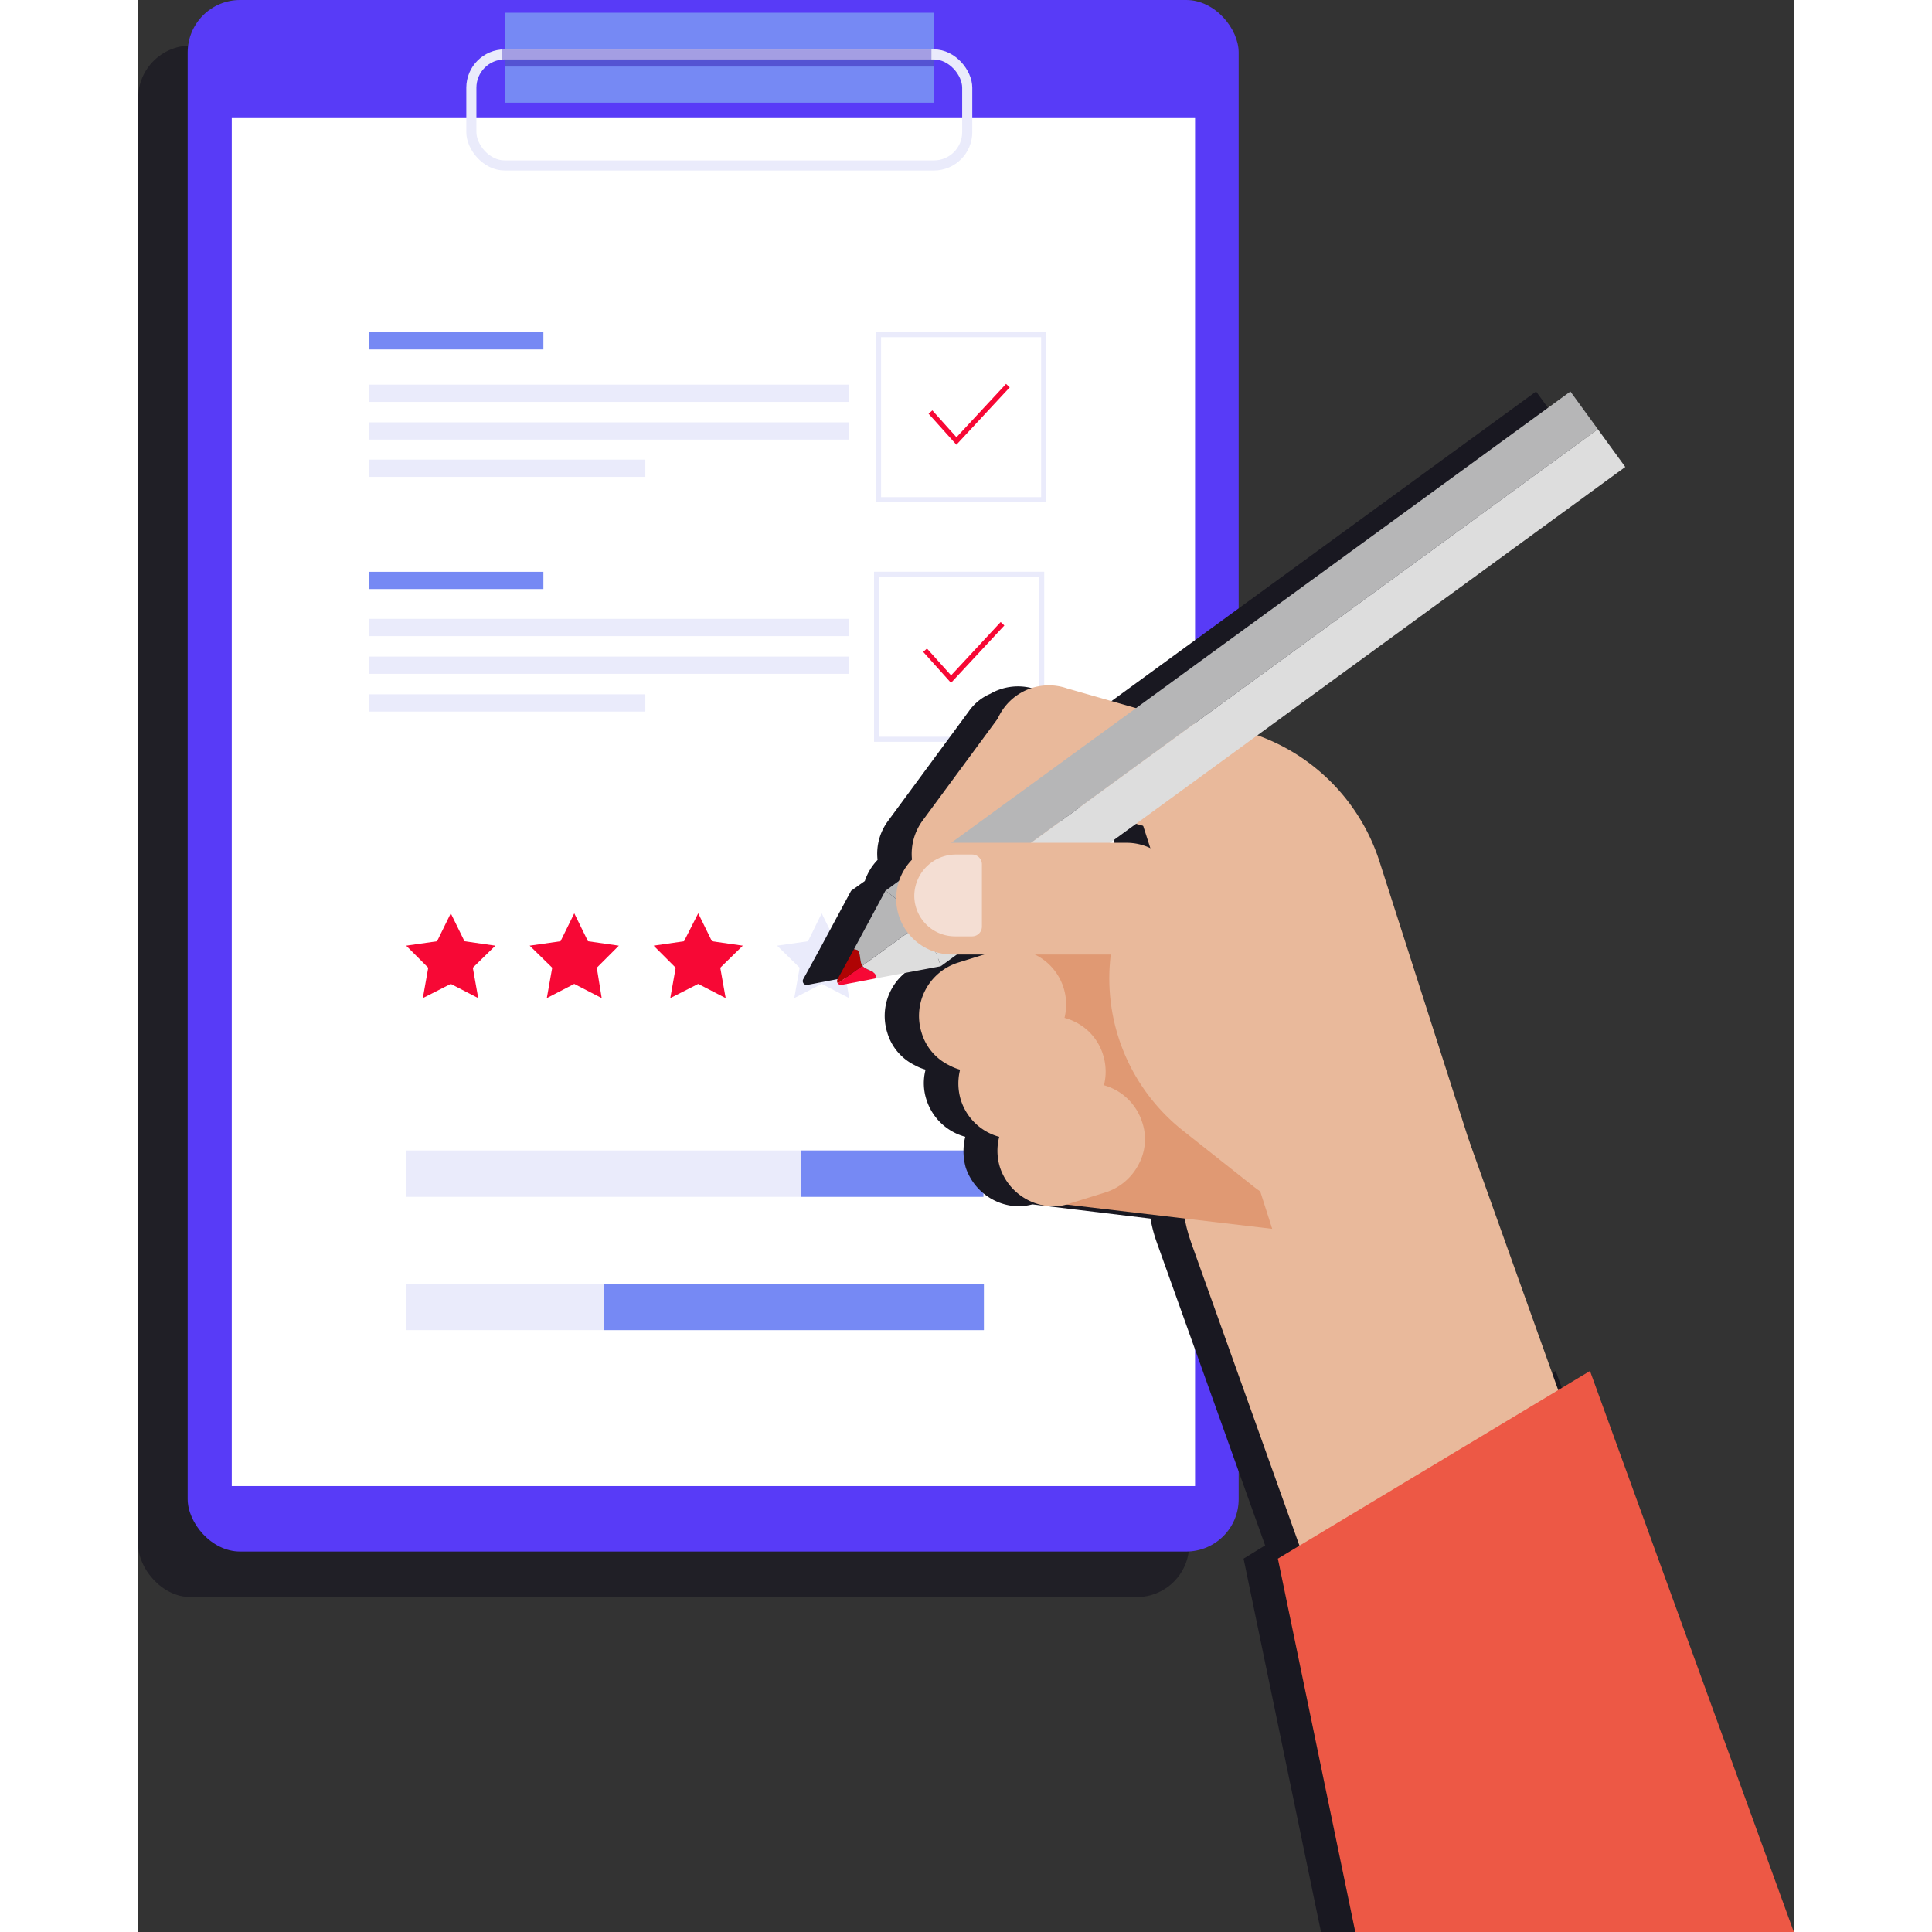 <svg xmlns="http://www.w3.org/2000/svg" width="350px" height="350px" viewBox="0 0 337.9 394.3"><rect x="0" y="0" width="337.9" height="394.3" fill="#333333" stroke="none"/><defs><style>.a{isolation:isolate;}.b,.m{fill:#191821;}.b{opacity:0.7;}.b,.f,.m{mix-blend-mode:overlay;}.c{fill:#583bf7;}.d{fill:#7689f4;}.e{fill:#fff;}.f,.h{fill:#4336c1;}.f{opacity:0.65;}.g,.j,.k{fill:none;stroke-miterlimit:10;}.g,.k{stroke:#eaebfb;}.g{stroke-width:2.06px;}.h{opacity:0.42;}.i{fill:#eaebfb;}.j{stroke:#f70835;}.j,.k{stroke-width:1.03px;}.l{fill:#f70835;}.n{fill:#e9b99b;}.o{fill:#e09973;}.p{fill:#af0404;}.q{fill:#b6b6b7;}.r{fill:#ddd;}.s{fill:#46668c;opacity:0.3;mix-blend-mode:multiply;}.t{fill:#f4ded3;}.u{fill:#ed5845;}</style></defs><title>eval</title><g class="a"><rect class="b" y="9.3" width="214.5" height="316.65" rx="10.7"/><rect class="c" x="10.1" width="214.5" height="316.65" rx="10.7"/><rect class="d" x="74.8" y="2.6" width="87.6" height="18.36"/><rect class="e" x="19.1" y="24.1" width="196.6" height="279.19"/><rect class="f" x="74.8" y="11.5" width="87.6" height="2.08"/><rect class="g" x="68" y="11.1" width="101.2" height="22.67" rx="6.8"/><rect class="h" x="74.3" y="10.1" width="87.6" height="2.08"/><rect class="d" x="47.1" y="116.7" width="35.6" height="3.52"/><rect class="i" x="47.1" y="126.3" width="98" height="3.52"/><rect class="i" x="47.1" y="134" width="98" height="3.52"/><rect class="i" x="47.1" y="141.7" width="56.4" height="3.52"/><rect class="d" x="47.1" y="67.8" width="35.6" height="3.52"/><rect class="i" x="47.1" y="78.5" width="98" height="3.52"/><rect class="i" x="47.1" y="86.2" width="98" height="3.52"/><rect class="i" x="47.1" y="93.8" width="56.4" height="3.52"/><polyline class="j" points="161.7 84.1 167 90 177.5 78.7"/><rect class="k" x="151.1" y="68.3" width="33.7" height="33.68"/><polyline class="j" points="160.6 132.7 165.9 138.6 176.4 127.3"/><rect class="k" x="150.7" y="117.2" width="33.7" height="33.68"/><rect class="i" x="54.7" y="262" width="117.9" height="9.46"/><rect class="d" x="95.1" y="262" width="77.5" height="9.46"/><rect class="i" x="54.7" y="234.8" width="117.9" height="9.46"/><rect class="d" x="135.3" y="234.8" width="37.2" height="9.46"/><polygon class="l" points="63.8 186.4 66.6 192.1 72.9 193 68.3 197.5 69.4 203.7 63.8 200.8 58.1 203.7 59.2 197.5 54.7 193 61 192.1 63.8 186.4"/><polygon class="l" points="89 186.4 91.8 192.1 98.1 193 93.6 197.5 94.6 203.7 89 200.8 83.4 203.7 84.5 197.5 79.9 193 86.2 192.1 89 186.4"/><polygon class="l" points="114.3 186.4 117.1 192.1 123.4 193 118.8 197.5 119.9 203.7 114.3 200.8 108.6 203.7 109.7 197.5 105.2 193 111.4 192.1 114.3 186.4"/><polygon class="i" points="139.5 186.4 142.3 192.1 148.6 193 144.1 197.5 145.1 203.7 139.5 200.8 133.9 203.7 135 197.5 130.4 193 136.7 192.1 139.5 186.4"/><polygon class="i" points="164.8 186.4 167.6 192.1 173.9 193 169.3 197.5 170.4 203.7 164.8 200.8 159.1 203.7 160.2 197.5 155.7 193 161.9 192.1 164.8 186.4"/><path class="m" d="M289.3,279.8l-6.5,3.9-17.9-50.1-.3-.9-18.3-57a40.1,40.1,0,0,0-20-23.5,42.5,42.5,0,0,0-4.9-2.1l75.1-54.8-5.6-7.7-5.6-7.7-88.6,64.6-14.1-4a11.3,11.3,0,0,0-8.7,1.1,10.3,10.3,0,0,0-4.4,3.6L153,167.6a11.2,11.2,0,0,0-2.1,7.9,11.3,11.3,0,0,0-2.6,4.3l-2.8,2h0l-6.4,11.9-3.4,6.2a.8.8,0,0,0,.1.8.8.8,0,0,0,.8.3l6.8-1.3,13.4-2.5,3.3-2.4h5.5l-5.4,1.7a11.4,11.4,0,0,0-7.3,14.3,10.8,10.8,0,0,0,5.6,6.6,10.2,10.2,0,0,0,2.2.9,10.9,10.9,0,0,0,.2,6.2,11.4,11.4,0,0,0,7.9,7.5,12.3,12.3,0,0,0,.1,6.3,11.6,11.6,0,0,0,10.9,7.9,12.6,12.6,0,0,0,2.7-.4l24.1,2.9a29.6,29.6,0,0,0,1.3,4.9L230,315.4l-4.4,2.7,15.8,76.2h89.5ZM199.6,173.1a11.3,11.3,0,0,0-4.8-1.1h-3.5l5.3-3.9,1.5.5Z"/><path class="n" d="M301.5,367.2V316.4l-29.6-82.8c-5.7-16.1-22.5-25-37.4-19.7l-2.8,1c-14.9,5.3-22.5,22.6-16.8,38.7l40.6,113.6Z"/><path class="o" d="M231.5,250.8l-44.9-5.3L170.7,196l40.6-13Z"/><path class="n" d="M170.7,218.7a10.6,10.6,0,0,1-5.2-1.3,10.8,10.8,0,0,1-5.6-6.6,11.4,11.4,0,0,1,7.3-14.3l7.4-2.3a11.3,11.3,0,1,1,6.9,21.6l-7.3,2.4A14.8,14.8,0,0,1,170.7,218.7Z"/><path class="n" d="M178.7,232.4a11.3,11.3,0,0,1-10.8-7.9,11.5,11.5,0,0,1,7.4-14.3l7.3-2.3a11.4,11.4,0,0,1,8.7.7,11.1,11.1,0,0,1,5.6,6.6,11.4,11.4,0,0,1-.7,8.7,11.3,11.3,0,0,1-6.7,5.6l-7.3,2.4A10.2,10.2,0,0,1,178.7,232.4Z"/><path class="n" d="M186.8,246.2a11.6,11.6,0,0,1-10.9-7.9,11.4,11.4,0,0,1,7.4-14.3l7.3-2.4a11.4,11.4,0,0,1,14.3,7.4,10.8,10.8,0,0,1-.7,8.6,11.6,11.6,0,0,1-6.6,5.7l-7.4,2.3A10.2,10.2,0,0,1,186.8,246.2Z"/><path class="n" d="M169.2,185.7a11.4,11.4,0,0,1-6.7-2.2,11.5,11.5,0,0,1-2.5-15.9l16.5-22.4a10.8,10.8,0,0,1,7.4-4.5,10.9,10.9,0,0,1,8.4,2,11.3,11.3,0,0,1,2.5,15.9L178.4,181a11,11,0,0,1-7.5,4.5Z"/><path class="n" d="M220.1,172.4a11.2,11.2,0,0,1-3.1-.5l-33.6-9.5a11.4,11.4,0,1,1,6.2-21.9l33.6,9.6a11.3,11.3,0,0,1,7.8,14h0a11,11,0,0,1-5.3,6.8A11.5,11.5,0,0,1,220.1,172.4Z"/><path class="n" d="M232.6,254.4,199.4,150.7l3.1-1.1a40.5,40.5,0,0,1,50.8,26.1l19.4,60.5a5.1,5.1,0,0,1-3.3,6.4Z"/><path class="l" d="M150.5,198.9c-.4-.8-2.1-1-2.7-1.8l-5,3.6a.8.8,0,0,0,.8.3l6.8-1.3A1.1,1.1,0,0,0,150.5,198.9Z"/><path class="p" d="M147.8,197.1c-.6-.8-.3-2.6-1-3.2l-.7-.2-3.4,6.2a.8.8,0,0,0,.1.8l5-3.6Z"/><path class="q" d="M297.9,87.6l-5.6-7.7L152.5,181.8a28.3,28.3,0,0,1,7,6.8Z"/><path class="r" d="M163.8,197.2,303.5,95.3l-5.6-7.7-138.4,101A28.9,28.9,0,0,1,163.8,197.2Z"/><path class="r" d="M159.5,188.6l-11.7,8.5c.6.8,2.3,1,2.7,1.8a1.1,1.1,0,0,1-.1.8l13.4-2.5A28.9,28.9,0,0,0,159.5,188.6Z"/><path class="q" d="M152.5,181.8l-6.4,11.9.7.2c.7.6.4,2.4,1,3.2h0l11.7-8.5a28.3,28.3,0,0,0-7-6.8Z"/><path class="n" d="M244.3,247.9a27.1,27.1,0,0,1-16.6-5.7l-14.4-11.4a39.6,39.6,0,0,1-6.7-55.5l1.5-1.8L263,216.7a14.8,14.8,0,0,1,5.6,10,14.4,14.4,0,0,1-3.1,10.9h0a26.2,26.2,0,0,1-18,10.1A16.7,16.7,0,0,1,244.3,247.9Z"/><path class="s" d="M199.5,180.6H184.3l8.1-6.5,10.5,3,1.4,4.6A10.6,10.6,0,0,0,199.5,180.6Z"/><path class="n" d="M166.1,194.8a11.4,11.4,0,0,1,0-22.8h35.7a11.4,11.4,0,0,1,11.3,11.4h0a11.4,11.4,0,0,1-11.3,11.4H166.1Z"/><path class="t" d="M170.2,174.4H167a8.5,8.5,0,0,0-8.6,8.2,8.3,8.3,0,0,0,8.3,8.5h3.5a2,2,0,0,0,2-2V176.4A2,2,0,0,0,170.2,174.4Z"/><polygon class="u" points="232.6 318.1 296.3 279.8 337.9 394.3 248.4 394.3 232.6 318.1"/></g></svg>